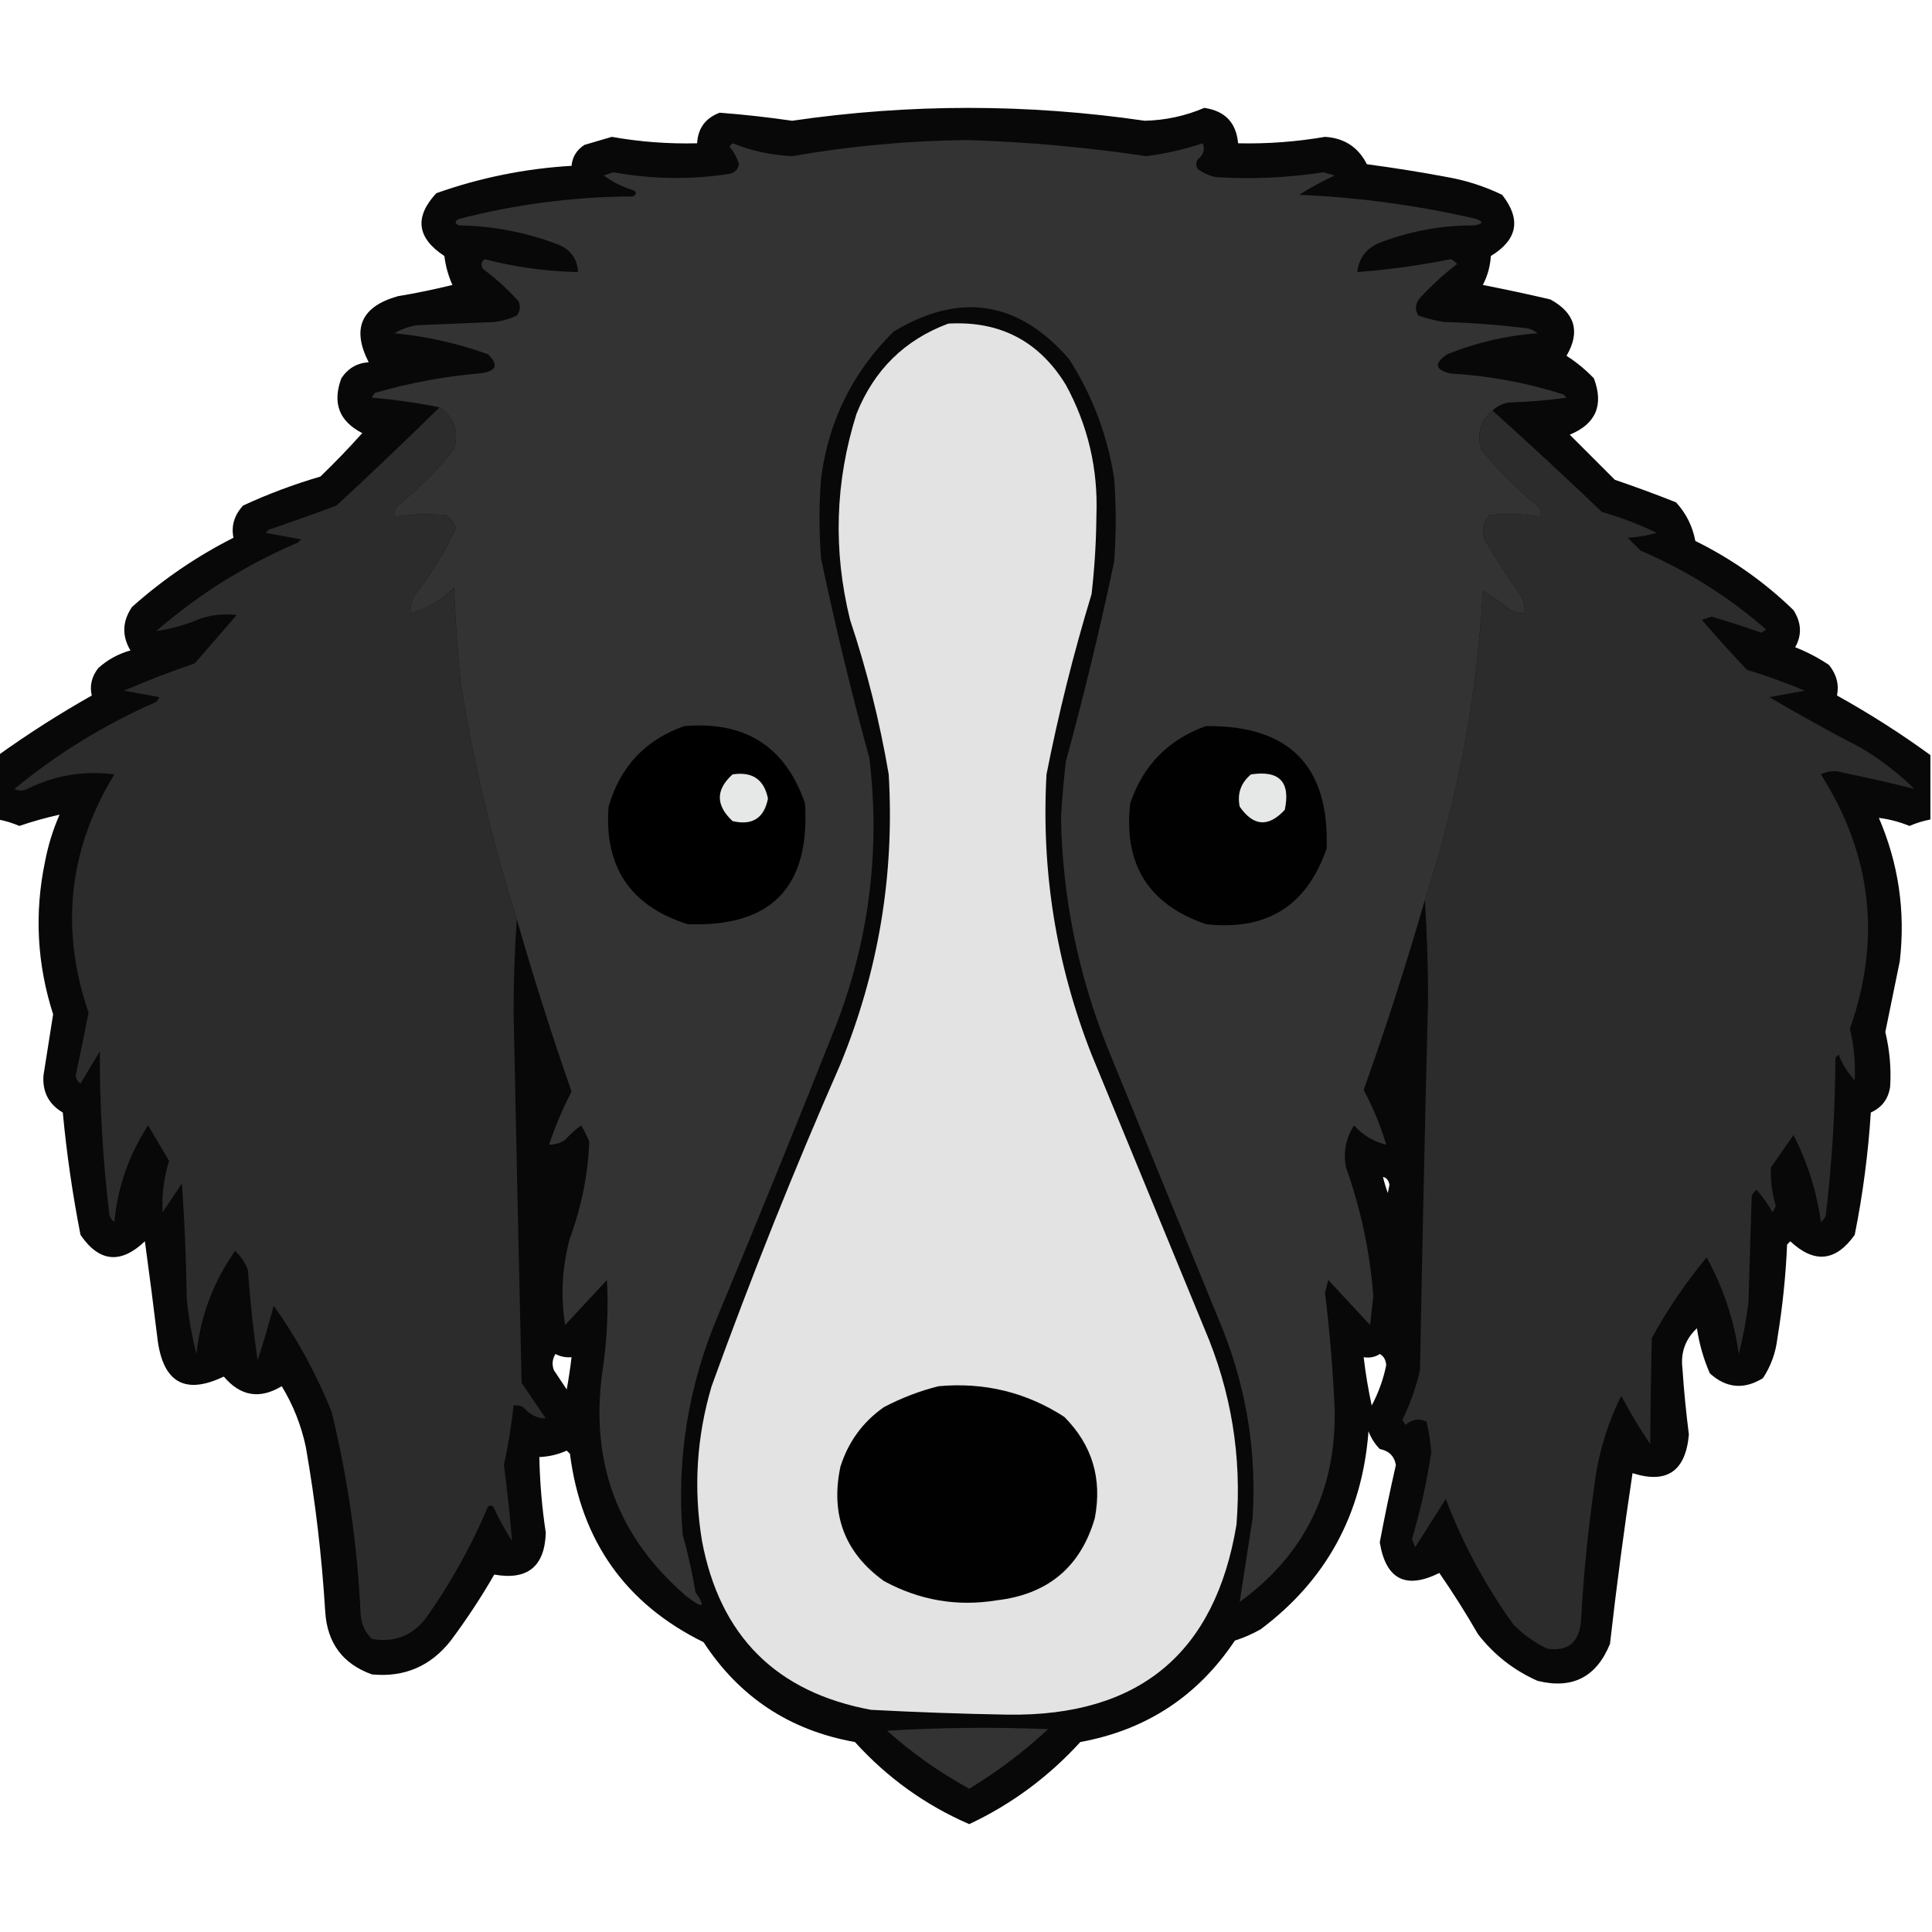 <?xml version="1.0" encoding="UTF-8"?>
<!DOCTYPE svg PUBLIC "-//W3C//DTD SVG 1.1//EN" "http://www.w3.org/Graphics/SVG/1.1/DTD/svg11.dtd">
<svg xmlns="http://www.w3.org/2000/svg" version="1.1" width="600px" height="600px" style="shape-rendering:geometricPrecision; text-rendering:geometricPrecision; image-rendering:optimizeQuality; fill-rule:evenodd; clip-rule:evenodd" xmlns:xlink="http://www.w3.org/1999/xlink">
<g><path style="opacity:0.966" fill="#010101" d="M 599.5,234.5 C 599.5,241.167 599.5,247.833 599.5,254.5C 597.254,254.936 595.087,255.603 593,256.5C 589.875,255.231 586.708,254.398 583.5,254C 589.618,268.215 591.785,283.048 590,298.5C 588.499,305.837 586.999,313.17 585.5,320.5C 586.858,326.113 587.358,331.78 587,337.5C 586.446,341.283 584.446,343.95 581,345.5C 580.182,358.285 578.516,370.952 576,383.5C 570.107,391.806 563.44,392.472 556,385.5C 555.667,385.833 555.333,386.167 555,386.5C 554.586,396.229 553.586,405.896 552,415.5C 551.488,420.038 549.988,424.204 547.5,428C 541.611,431.634 536.111,431.134 531,426.5C 529.046,422.019 527.713,417.352 527,412.5C 523.393,415.885 521.893,420.052 522.5,425C 522.957,431.856 523.623,438.689 524.5,445.5C 523.492,456.904 517.659,460.904 507,457.5C 504.338,475.119 502.005,492.785 500,510.5C 495.808,520.846 488.308,524.679 477.5,522C 470.112,518.723 463.945,513.89 459,507.5C 455.239,500.969 451.239,494.635 447,488.5C 436.569,493.681 430.402,490.515 428.5,479C 430.006,470.974 431.673,462.974 433.5,455C 433.054,452.249 431.387,450.582 428.5,450C 426.959,448.421 425.792,446.587 425,444.5C 423.064,470.217 411.898,490.717 391.5,506C 388.95,507.442 386.284,508.608 383.5,509.5C 371.975,526.766 355.975,537.266 335.5,541C 325.61,551.843 314.11,560.343 301,566.5C 287.395,560.601 275.562,552.101 265.5,541C 245.313,537.414 229.646,527.08 218.5,510C 194.314,498.104 180.481,478.604 177,451.5C 176.667,451.167 176.333,450.833 176,450.5C 173.313,451.713 170.48,452.38 167.5,452.5C 167.648,460.374 168.315,468.207 169.5,476C 169.166,486.499 163.832,490.833 153.5,489C 149.393,496.104 144.893,502.938 140,509.5C 133.738,517.475 125.572,520.975 115.5,520C 106.446,516.756 101.613,510.256 101,500.5C 99.95,483.386 97.95,466.386 95,449.5C 93.571,442.708 91.071,436.375 87.5,430.5C 80.654,434.622 74.654,433.622 69.5,427.5C 57.687,433.177 50.854,429.51 49,416.5C 47.73,406.053 46.397,395.719 45,385.5C 37.462,392.654 30.795,391.987 25,383.5C 22.533,370.924 20.699,358.257 19.5,345.5C 15.142,342.943 13.142,339.11 13.5,334C 14.499,327.669 15.499,321.336 16.5,315C 11.479,299.349 10.645,283.516 14,267.5C 14.965,262.464 16.465,257.63 18.5,253C 14.352,253.914 10.185,255.081 6,256.5C 3.913,255.603 1.746,254.936 -0.5,254.5C -0.5,247.833 -0.5,241.167 -0.5,234.5C 8.771,227.855 18.438,221.689 28.5,216C 27.794,212.982 28.461,210.148 30.5,207.5C 33.383,204.891 36.717,203.058 40.5,202C 37.812,197.447 37.979,192.947 41,188.5C 50.546,179.974 61.046,172.807 72.5,167C 71.765,163.296 72.765,159.963 75.5,157C 83.234,153.42 91.234,150.42 99.5,148C 104.015,143.652 108.349,139.152 112.5,134.5C 105.326,130.835 103.16,125.169 106,117.5C 108.029,114.404 110.862,112.738 114.5,112.5C 109.158,102.051 112.158,95.217 123.5,92C 129.219,91.047 134.885,89.88 140.5,88.5C 139.225,85.627 138.392,82.627 138,79.5C 129.46,73.908 128.626,67.408 135.5,60C 149.076,55.185 163.076,52.351 177.5,51.5C 177.744,48.737 179.077,46.571 181.5,45C 184.365,44.163 187.198,43.33 190,42.5C 198.716,44.056 207.549,44.722 216.5,44.5C 216.755,39.829 219.089,36.663 223.5,35C 230.982,35.572 238.482,36.406 246,37.5C 282.498,32.174 318.998,32.174 355.5,37.5C 361.943,37.347 368.11,36.014 374,33.5C 380.441,34.439 383.941,38.106 384.5,44.5C 393.586,44.703 402.586,44.036 411.5,42.5C 417.484,42.875 421.818,45.709 424.5,51C 432.866,52.115 441.199,53.448 449.5,55C 455.468,56.072 461.134,57.905 466.5,60.5C 472.479,68.106 471.313,74.439 463,79.5C 462.803,82.692 461.97,85.692 460.5,88.5C 467.522,89.861 474.522,91.361 481.5,93C 489.178,97.219 490.844,103.052 486.5,110.5C 489.57,112.464 492.403,114.798 495,117.5C 498.123,125.808 495.623,131.641 487.5,135C 492.167,139.667 496.833,144.333 501.5,149C 507.895,151.182 514.229,153.515 520.5,156C 523.64,159.416 525.64,163.416 526.5,168C 537.806,173.568 547.973,180.735 557,189.5C 559.475,193.428 559.642,197.261 557.5,201C 561.196,202.455 564.696,204.288 568,206.5C 570.353,209.416 571.186,212.583 570.5,216C 580.586,221.601 590.253,227.768 599.5,234.5 Z M 429.5,365.5 C 430.649,365.791 431.316,366.624 431.5,368C 431.333,368.833 431.167,369.667 431,370.5C 430.392,368.846 429.892,367.179 429.5,365.5 Z M 172.5,420.5 C 174.042,421.301 175.708,421.634 177.5,421.5C 177.11,424.839 176.61,428.173 176,431.5C 174.667,429.5 173.333,427.5 172,425.5C 171.36,423.735 171.527,422.068 172.5,420.5 Z M 428.5,420.5 C 429.725,421.152 430.392,422.319 430.5,424C 429.601,428.363 428.101,432.529 426,436.5C 424.921,431.532 424.088,426.532 423.5,421.5C 425.415,421.784 427.081,421.451 428.5,420.5 Z"/></g>
<g><path style="opacity:1" fill="#343333" d="M 463.5,127.5 C 459.76,130.599 458.593,134.599 460,139.5C 465.333,146.167 471.333,152.167 478,157.5C 478.483,158.448 478.649,159.448 478.5,160.5C 473.195,159.558 467.861,159.391 462.5,160C 460.556,162.153 460.056,164.653 461,167.5C 464.418,173.337 468.084,179.004 472,184.5C 473.128,186.345 473.628,188.345 473.5,190.5C 471.692,190.509 470.025,190.009 468.5,189C 466.007,186.92 463.341,185.086 460.5,183.5C 458.741,216.297 452.741,248.297 442.5,279.5C 436.778,299.335 430.444,319.002 423.5,338.5C 426.429,343.961 428.762,349.627 430.5,355.5C 426.604,354.548 423.271,352.548 420.5,349.5C 417.951,353.509 417.118,357.842 418,362.5C 422.606,375.478 425.44,388.812 426.5,402.5C 426.167,405.5 425.833,408.5 425.5,411.5C 421.167,406.833 416.833,402.167 412.5,397.5C 412.167,398.833 411.833,400.167 411.5,401.5C 412.977,413.63 413.977,425.797 414.5,438C 414.892,463.048 405.059,482.882 385,497.5C 386.312,488.894 387.645,480.228 389,471.5C 390.285,451.575 387.285,432.242 380,413.5C 368,384.167 356,354.833 344,325.5C 334.8,302.536 329.967,278.703 329.5,254C 329.835,248.153 330.335,242.319 331,236.5C 336.616,215.984 341.616,195.318 346,174.5C 346.667,165.833 346.667,157.167 346,148.5C 343.913,135.119 339.246,122.786 332,111.5C 316.28,93.403 298.113,90.57 277.5,103C 264.817,115.533 257.317,130.7 255,148.5C 254.333,156.833 254.333,165.167 255,173.5C 259.371,194.316 264.371,214.983 270,235.5C 273.37,263.641 270.037,290.974 260,317.5C 247.943,347.947 235.61,378.28 223,408.5C 213.763,430.337 210.097,453.004 212,476.5C 213.643,482.409 214.977,488.409 216,494.5C 219.2,499.164 218.367,499.664 213.5,496C 192.101,477.826 183.268,454.659 187,426.5C 188.502,416.832 189.002,407.165 188.5,397.5C 184.167,402.167 179.833,406.833 175.5,411.5C 174.065,402.401 174.565,393.401 177,384.5C 180.603,374.764 182.603,364.764 183,354.5C 182.261,352.779 181.427,351.113 180.5,349.5C 178.684,350.815 177.017,352.315 175.5,354C 173.975,355.009 172.308,355.509 170.5,355.5C 172.401,349.859 174.735,344.359 177.5,339C 171.323,321.302 165.656,303.469 160.5,285.5C 152.783,261.298 146.95,236.631 143,211.5C 142.075,201.852 141.408,192.185 141,182.5C 137.143,186.342 132.643,189.008 127.5,190.5C 127.372,188.345 127.872,186.345 129,184.5C 134.058,178.217 138.225,171.384 141.5,164C 140.939,162.324 139.939,160.991 138.5,160C 133.146,159.471 127.813,159.638 122.5,160.5C 122.351,159.448 122.517,158.448 123,157.5C 129.667,152.167 135.667,146.167 141,139.5C 142.619,133.968 141.119,129.634 136.5,126.5C 129.61,125.103 122.61,124.103 115.5,123.5C 115.709,122.914 116.043,122.414 116.5,122C 126.966,118.973 137.633,116.973 148.5,116C 154.135,115.481 155.135,113.481 151.5,110C 142.107,106.617 132.441,104.451 122.5,103.5C 124.657,102.21 126.99,101.376 129.5,101C 137.5,100.667 145.5,100.333 153.5,100C 155.952,99.71 158.285,99.044 160.5,98C 161.554,96.612 161.72,95.112 161,93.5C 157.633,89.797 153.966,86.464 150,83.5C 149.251,82.365 149.417,81.365 150.5,80.5C 159.991,82.951 169.658,84.284 179.5,84.5C 179.323,80.474 177.323,77.641 173.5,76C 163.538,72.172 153.204,70.172 142.5,70C 141.167,69.333 141.167,68.667 142.5,68C 160.192,63.43 178.192,61.097 196.5,61C 197.833,60.333 197.833,59.667 196.5,59C 193.221,58.027 190.221,56.527 187.5,54.5C 188.5,54.167 189.5,53.833 190.5,53.5C 202.501,55.685 214.501,55.852 226.5,54C 228.18,53.653 229.18,52.653 229.5,51C 228.888,48.942 227.888,47.109 226.5,45.5C 226.833,45.167 227.167,44.833 227.5,44.5C 233.446,46.862 239.613,48.195 246,48.5C 264.019,45.344 282.186,43.677 300.5,43.5C 319.097,44.076 337.597,45.743 356,48.5C 361.959,47.741 367.792,46.408 373.5,44.5C 374.288,46.329 373.788,47.996 372,49.5C 371.333,50.5 371.333,51.5 372,52.5C 373.648,53.717 375.481,54.55 377.5,55C 388.717,55.714 399.883,55.214 411,53.5C 412.167,53.833 413.333,54.167 414.5,54.5C 410.705,56.231 407.038,58.231 403.5,60.5C 422.085,61.298 440.418,63.798 458.5,68C 460.878,68.975 460.544,69.641 457.5,70C 447.864,69.994 438.531,71.661 429.5,75C 424.755,76.566 422.088,79.733 421.5,84.5C 431.265,83.757 440.931,82.424 450.5,80.5C 451.308,80.808 451.975,81.308 452.5,82C 448.383,85.15 444.549,88.65 441,92.5C 439.495,94.298 439.328,96.132 440.5,98C 443.101,98.92 445.768,99.587 448.5,100C 457.203,100.247 465.87,100.914 474.5,102C 475.624,102.249 476.624,102.749 477.5,103.5C 467.816,104.203 458.483,106.37 449.5,110C 445.262,112.844 445.596,114.844 450.5,116C 462.456,116.691 474.122,118.858 485.5,122.5C 485.833,122.833 486.167,123.167 486.5,123.5C 480.528,124.33 474.528,124.83 468.5,125C 466.509,125.374 464.842,126.207 463.5,127.5 Z"/></g>
<g><path style="opacity:1" fill="#e3e3e3" d="M 294.5,100.5 C 310.501,99.583 322.668,105.916 331,119.5C 337.878,132.133 341.045,145.633 340.5,160C 340.436,168.195 339.936,176.361 339,184.5C 333.387,202.951 328.72,221.618 325,240.5C 323.334,270.507 328.001,299.507 339,327.5C 350.667,355.833 362.333,384.167 374,412.5C 382.373,432.03 385.707,452.363 384,473.5C 377.406,513.41 353.739,533.076 313,532.5C 298.809,532.253 284.642,531.753 270.5,531C 241.049,525.549 223.549,508.049 218,478.5C 215.328,462.263 216.328,446.263 221,430.5C 233.214,396.736 246.547,363.403 261,330.5C 272.845,301.615 277.845,271.615 276,240.5C 273.234,224.199 269.234,208.199 264,192.5C 258.676,170.92 259.342,149.587 266,128.5C 271.474,114.857 280.974,105.524 294.5,100.5 Z"/></g>
<g><path style="opacity:1" fill="#2c2c2c" d="M 136.5,126.5 C 141.119,129.634 142.619,133.968 141,139.5C 135.667,146.167 129.667,152.167 123,157.5C 122.517,158.448 122.351,159.448 122.5,160.5C 127.813,159.638 133.146,159.471 138.5,160C 139.939,160.991 140.939,162.324 141.5,164C 138.225,171.384 134.058,178.217 129,184.5C 127.872,186.345 127.372,188.345 127.5,190.5C 132.643,189.008 137.143,186.342 141,182.5C 141.408,192.185 142.075,201.852 143,211.5C 146.95,236.631 152.783,261.298 160.5,285.5C 159.834,294.994 159.5,304.661 159.5,314.5C 160.283,352.834 161.117,391.168 162,429.5C 164.5,433.167 167,436.833 169.5,440.5C 166.912,440.543 164.579,439.377 162.5,437C 161.552,436.517 160.552,436.351 159.5,436.5C 158.824,442.703 157.824,448.87 156.5,455C 157.547,462.871 158.381,470.704 159,478.5C 156.913,475.327 155.079,471.994 153.5,468.5C 152.998,467.479 152.332,467.312 151.5,468C 146.504,479.827 140.337,490.993 133,501.5C 128.706,507.733 122.873,510.233 115.5,509C 113.396,506.958 112.229,504.458 112,501.5C 111.041,480.199 108.041,459.199 103,438.5C 98.285,426.731 92.285,415.731 85,405.5C 83.489,411.212 81.822,416.879 80,422.5C 78.67,413.252 77.67,403.918 77,394.5C 76.163,392.156 74.829,390.156 73,388.5C 66.242,398.105 62.242,408.772 61,420.5C 59.595,414.937 58.595,409.27 58,403.5C 57.833,391.486 57.333,379.486 56.5,367.5C 54.5,370.5 52.5,373.5 50.5,376.5C 50.223,371.174 50.889,365.84 52.5,360.5C 50.349,356.871 48.182,353.204 46,349.5C 40.052,358.614 36.552,368.614 35.5,379.5C 34.808,378.975 34.308,378.308 34,377.5C 31.946,360.574 30.946,343.574 31,326.5C 29,329.833 27,333.167 25,336.5C 24.13,335.892 23.63,335.059 23.5,334C 24.887,327.513 26.22,321.013 27.5,314.5C 18.619,288.495 21.285,263.829 35.5,240.5C 26.086,239.251 17.086,240.751 8.5,245C 7.167,245.667 5.833,245.667 4.5,245C 17.83,233.993 32.496,224.993 48.5,218C 48.957,217.586 49.291,217.086 49.5,216.5C 45.833,215.833 42.167,215.167 38.5,214.5C 45.682,211.382 53.015,208.549 60.5,206C 64.833,201 69.167,196 73.5,191C 69.789,190.561 66.122,190.894 62.5,192C 57.921,193.975 53.254,195.308 48.5,196C 61.653,184.581 76.319,175.414 92.5,168.5C 92.833,168.167 93.167,167.833 93.5,167.5C 89.833,166.833 86.167,166.167 82.5,165.5C 82.833,165.167 83.167,164.833 83.5,164.5C 90.527,162.102 97.527,159.602 104.5,157C 115.438,146.89 126.105,136.723 136.5,126.5 Z"/></g>
<g><path style="opacity:1" fill="#2c2c2c" d="M 463.5,127.5 C 474.937,137.766 486.271,148.266 497.5,159C 503.477,160.709 509.144,162.876 514.5,165.5C 511.553,166.321 508.553,166.821 505.5,167C 506.833,168.333 508.167,169.667 509.5,171C 523.848,177.166 536.848,185.332 548.5,195.5C 548,195.833 547.5,196.167 547,196.5C 541.865,194.679 536.698,193.013 531.5,191.5C 530.5,191.833 529.5,192.167 528.5,192.5C 533.05,197.761 537.716,202.928 542.5,208C 548.659,209.885 554.659,212.052 560.5,214.5C 556.833,215.167 553.167,215.833 549.5,216.5C 558.637,221.905 567.971,227.071 577.5,232C 583.707,235.606 589.373,239.939 594.5,245C 587.307,243.168 579.974,241.502 572.5,240C 570.098,239.186 567.765,239.353 565.5,240.5C 581.298,265.363 584.298,291.696 574.5,319.5C 575.772,324.789 576.272,330.122 576,335.5C 573.833,333.17 572.166,330.503 571,327.5C 570.667,327.833 570.333,328.167 570,328.5C 569.944,344.896 568.944,361.229 567,377.5C 566.692,378.308 566.192,378.975 565.5,379.5C 564.179,370.035 561.345,361.035 557,352.5C 554.667,355.833 552.333,359.167 550,362.5C 549.774,366.552 550.274,370.552 551.5,374.5C 551.167,375.167 550.833,375.833 550.5,376.5C 549.079,373.991 547.412,371.657 545.5,369.5C 544.808,370.025 544.308,370.692 544,371.5C 543.667,382.5 543.333,393.5 543,404.5C 542.324,409.925 541.324,415.259 540,420.5C 538.514,409.894 535.181,399.894 530,390.5C 523.551,398.286 517.884,406.619 513,415.5C 512.718,426.548 512.551,437.548 512.5,448.5C 509.263,443.701 506.263,438.701 503.5,433.5C 498.97,442.611 496.137,452.277 495,462.5C 493.061,476.106 491.727,489.772 491,503.5C 490.377,510.139 486.877,512.973 480.5,512C 476.56,510.114 473.06,507.614 470,504.5C 461.325,492.468 454.325,479.468 449,465.5C 445.833,470.5 442.667,475.5 439.5,480.5C 439.167,479.667 438.833,478.833 438.5,478C 441.132,469.138 443.132,460.138 444.5,451C 444.259,447.793 443.759,444.626 443,441.5C 440.731,440.405 438.564,440.739 436.5,442.5C 436.167,442 435.833,441.5 435.5,441C 437.933,436.034 439.766,430.867 441,425.5C 441.694,387.163 442.527,348.83 443.5,310.5C 443.5,299.995 443.167,289.661 442.5,279.5C 452.741,248.297 458.741,216.297 460.5,183.5C 463.341,185.086 466.007,186.92 468.5,189C 470.025,190.009 471.692,190.509 473.5,190.5C 473.628,188.345 473.128,186.345 472,184.5C 468.084,179.004 464.418,173.337 461,167.5C 460.056,164.653 460.556,162.153 462.5,160C 467.861,159.391 473.195,159.558 478.5,160.5C 478.649,159.448 478.483,158.448 478,157.5C 471.333,152.167 465.333,146.167 460,139.5C 458.593,134.599 459.76,130.599 463.5,127.5 Z"/></g>
<g><path style="opacity:1" fill="#000000" d="M 212.5,225.5 C 231.454,223.871 243.954,231.871 250,249.5C 251.634,275.532 239.467,288.032 213.5,287C 195.76,281.373 187.593,269.206 189,250.5C 192.616,238.054 200.45,229.721 212.5,225.5 Z"/></g>
<g><path style="opacity:1" fill="#010101" d="M 374.5,225.5 C 400.36,225.192 412.86,237.859 412,263.5C 405.861,281.327 393.361,289.16 374.5,287C 356.692,280.904 348.858,268.404 351,249.5C 354.992,237.676 362.825,229.676 374.5,225.5 Z"/></g>
<g><path style="opacity:1" fill="#e6e7e7" d="M 227.5,240.5 C 233.629,239.555 237.296,242.055 238.5,248C 237.296,254.106 233.629,256.439 227.5,255C 222.235,250.076 222.235,245.242 227.5,240.5 Z"/></g>
<g><path style="opacity:1" fill="#e6e7e7" d="M 388.5,240.5 C 397.33,239.162 400.83,242.829 399,251.5C 393.919,256.986 389.252,256.653 385,250.5C 384.182,246.469 385.349,243.136 388.5,240.5 Z"/></g>
<g><path style="opacity:1" fill="#010101" d="M 291.5,430.5 C 305.684,429.208 318.684,432.375 330.5,440C 339.185,448.705 342.352,459.205 340,471.5C 335.582,486.656 325.415,495.156 309.5,497C 297.236,499.005 285.569,497.005 274.5,491C 262.354,482.247 257.854,470.413 261,455.5C 263.435,447.784 267.935,441.617 274.5,437C 280.02,434.11 285.686,431.943 291.5,430.5 Z"/></g>
<g><path style="opacity:1" fill="#343333" d="M 275.5,537.5 C 292.032,536.482 308.699,536.316 325.5,537C 317.943,544.022 309.777,550.189 301,555.5C 291.799,550.462 283.299,544.462 275.5,537.5 Z"/></g>
</svg>
